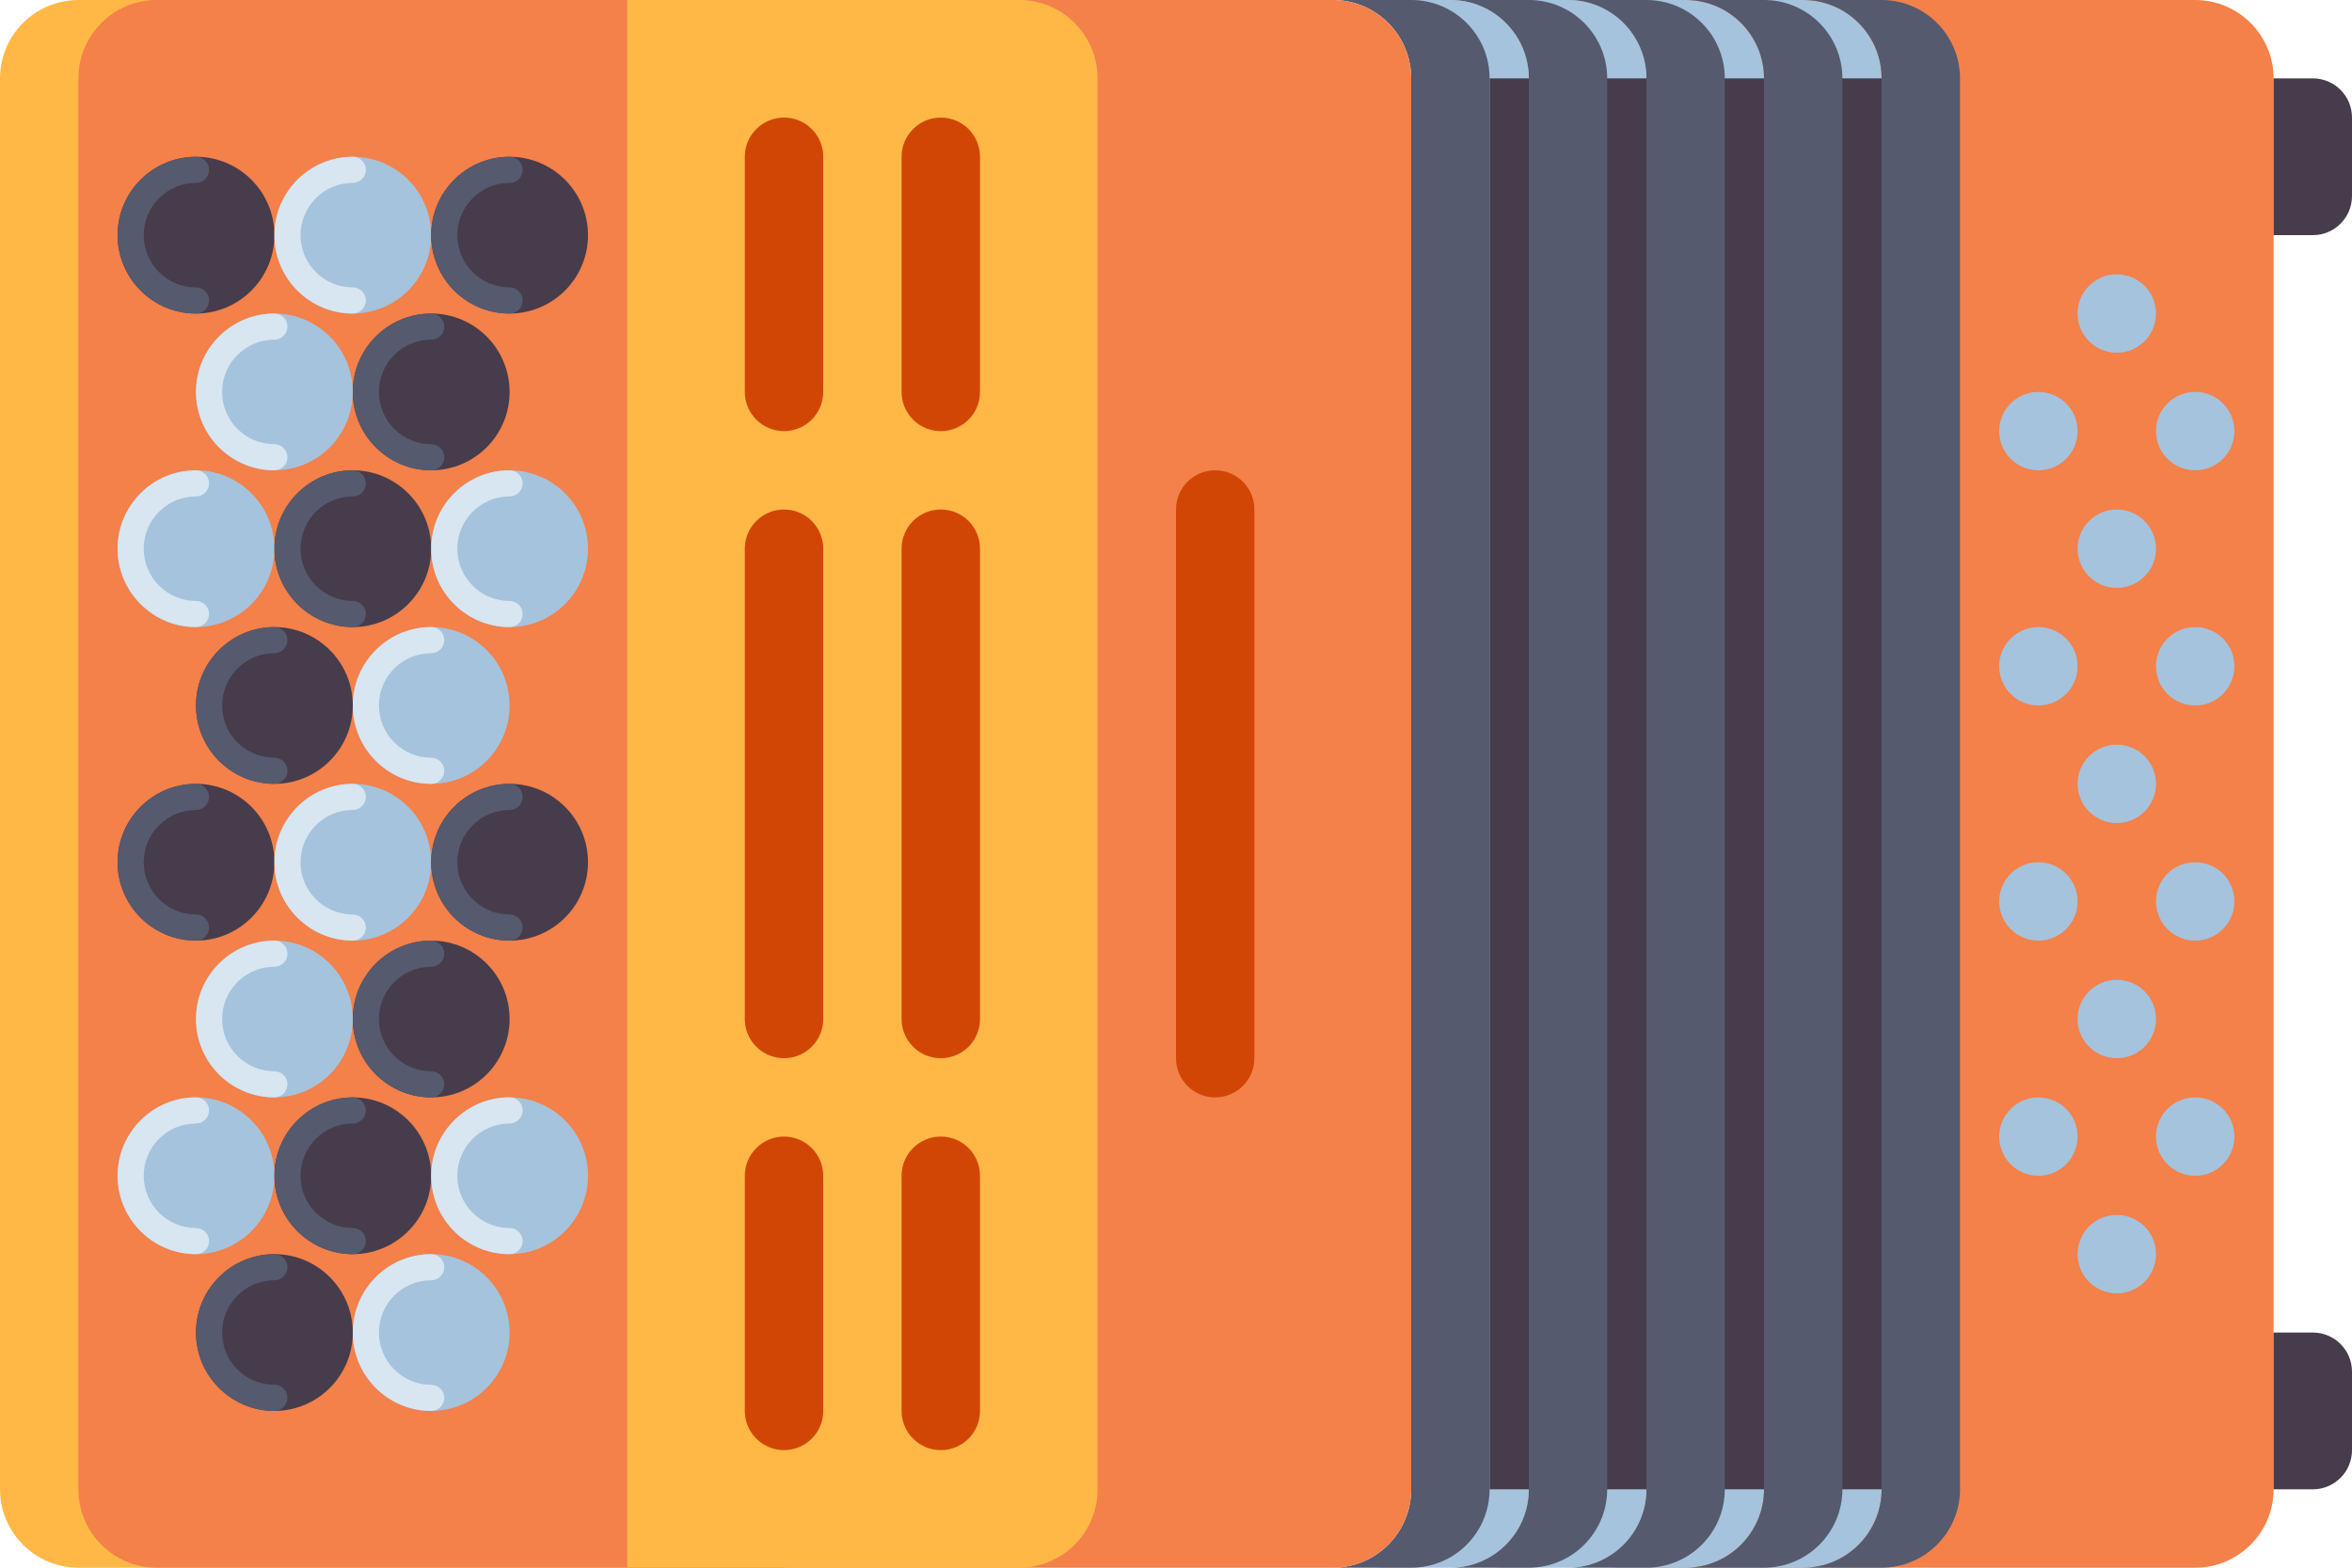 <svg width="18" height="12" viewBox="0 0 18 12" fill="none" xmlns="http://www.w3.org/2000/svg">
<path d="M16.8 12H12.6V0H16.8C17.131 0 17.4 0.269 17.4 0.6V11.4C17.4 11.731 17.131 12 16.8 12Z" fill="#F4804A"/>
<path d="M11.1 0H10.5C10.831 0 11.1 0.269 11.1 0.6V11.4C11.1 11.731 10.831 12 10.5 12H11.1C11.431 12 11.7 11.731 11.7 11.4V0.6C11.7 0.269 11.431 0 11.1 0Z" fill="#A5C3DC"/>
<path d="M12 0H11.4C11.731 0 12 0.269 12 0.6V11.4C12 11.731 11.731 12 11.4 12H12C12.331 12 12.6 11.731 12.6 11.4V0.6C12.6 0.269 12.331 0 12 0Z" fill="#A5C3DC"/>
<path d="M12.9 0H12.3C12.631 0 12.9 0.269 12.9 0.6V11.4C12.9 11.731 12.631 12 12.3 12H12.9C13.231 12 13.5 11.731 13.5 11.4V0.6C13.5 0.269 13.231 0 12.9 0Z" fill="#A5C3DC"/>
<path d="M13.8 0H13.2C13.532 0 13.8 0.269 13.8 0.6V11.4C13.8 11.731 13.532 12 13.2 12H13.8C14.132 12 14.4 11.731 14.4 11.4V0.6C14.4 0.269 14.132 0 13.8 0Z" fill="#A5C3DC"/>
<path d="M11.4 0.6H14.4V11.4H11.4V0.6Z" fill="#463C4B"/>
<path d="M17.7 1.8H17.4V0.6H17.7C17.866 0.6 18 0.734 18 0.9V1.5C18 1.666 17.866 1.8 17.7 1.8Z" fill="#463C4B"/>
<path d="M17.7 11.4H17.4V10.2H17.7C17.866 10.2 18 10.334 18 10.5V11.1C18 11.266 17.866 11.4 17.7 11.4Z" fill="#463C4B"/>
<path d="M10.8 0H10.2C10.532 0 10.8 0.269 10.8 0.6V11.4C10.8 11.731 10.532 12 10.2 12H10.8C11.132 12 11.4 11.731 11.4 11.4V0.6C11.4 0.269 11.132 0 10.8 0Z" fill="#555A6E"/>
<path d="M11.7 0H11.1C11.431 0 11.7 0.269 11.7 0.6V11.4C11.7 11.731 11.431 12 11.1 12H11.7C12.031 12 12.3 11.731 12.3 11.4V0.6C12.3 0.269 12.031 0 11.7 0Z" fill="#555A6E"/>
<path d="M12.6 0H12C12.331 0 12.6 0.269 12.6 0.6V11.4C12.6 11.731 12.331 12 12 12H12.6C12.931 12 13.2 11.731 13.2 11.4V0.6C13.2 0.269 12.931 0 12.6 0Z" fill="#555A6E"/>
<path d="M13.5 0H12.9C13.231 0 13.5 0.269 13.5 0.6V11.4C13.5 11.731 13.231 12 12.9 12H13.5C13.831 12 14.1 11.731 14.1 11.4V0.6C14.1 0.269 13.831 0 13.5 0Z" fill="#555A6E"/>
<path d="M14.4 0H13.8C14.131 0 14.4 0.269 14.4 0.6V11.4C14.4 11.731 14.131 12 13.8 12H14.4C14.731 12 15 11.731 15 11.4V0.6C15 0.269 14.731 0 14.4 0Z" fill="#555A6E"/>
<path d="M6 12H0.6C0.269 12 0 11.731 0 11.4V0.6C0 0.269 0.269 0 0.6 0H6V12Z" fill="#FFB846"/>
<path d="M6 12H1.2C0.869 12 0.6 11.731 0.6 11.4V0.6C0.6 0.269 0.869 0 1.2 0H6V12Z" fill="#F4804A"/>
<path d="M10.2 12H4.8V0H10.2C10.531 0 10.8 0.269 10.8 0.6V11.4C10.8 11.731 10.531 12 10.2 12Z" fill="#F4804A"/>
<path d="M7.8 12H4.8V0H7.8C8.131 0 8.4 0.269 8.4 0.6V11.4C8.4 11.731 8.131 12 7.8 12Z" fill="#FFB846"/>
<path d="M6.3 1.2V3C6.3 3.166 6.166 3.3 6 3.3C5.835 3.3 5.7 3.166 5.7 3V1.2C5.7 1.034 5.835 0.9 6 0.9C6.166 0.9 6.3 1.034 6.3 1.2Z" fill="#D24605"/>
<path d="M7.5 1.2V3C7.5 3.166 7.366 3.3 7.2 3.3C7.034 3.3 6.9 3.166 6.9 3V1.2C6.9 1.034 7.034 0.9 7.2 0.9C7.366 0.9 7.5 1.034 7.5 1.2Z" fill="#D24605"/>
<path d="M6.3 9V10.8C6.3 10.966 6.166 11.1 6 11.1C5.835 11.1 5.7 10.966 5.7 10.8V9C5.7 8.834 5.835 8.7 6 8.7C6.166 8.7 6.3 8.834 6.3 9Z" fill="#D24605"/>
<path d="M6.3 4.2V7.8C6.3 7.966 6.166 8.1 6 8.1C5.835 8.1 5.7 7.966 5.7 7.8V4.2C5.7 4.034 5.835 3.9 6 3.9C6.166 3.9 6.3 4.034 6.3 4.2Z" fill="#D24605"/>
<path d="M7.5 4.2V7.8C7.5 7.966 7.366 8.1 7.2 8.1C7.034 8.1 6.9 7.966 6.9 7.8V4.2C6.9 4.034 7.034 3.9 7.2 3.9C7.366 3.9 7.5 4.034 7.5 4.2Z" fill="#D24605"/>
<path d="M7.5 9V10.8C7.5 10.966 7.366 11.1 7.2 11.1C7.034 11.1 6.9 10.966 6.9 10.8V9C6.9 8.834 7.034 8.7 7.2 8.7C7.366 8.7 7.5 8.834 7.5 9Z" fill="#D24605"/>
<path d="M9.3 8.4C9.134 8.4 9 8.266 9 8.1V3.9C9 3.734 9.134 3.6 9.3 3.6C9.466 3.6 9.6 3.734 9.6 3.9V8.1C9.6 8.266 9.466 8.4 9.3 8.4Z" fill="#D24605"/>
<path d="M16.2 2.7C16.366 2.7 16.5 2.566 16.5 2.4C16.5 2.234 16.366 2.1 16.2 2.1C16.034 2.1 15.9 2.234 15.9 2.4C15.9 2.566 16.034 2.7 16.2 2.7Z" fill="#A5C3DC"/>
<path d="M15.6 3.6C15.765 3.6 15.9 3.466 15.9 3.3C15.9 3.134 15.765 3 15.6 3C15.434 3 15.3 3.134 15.3 3.3C15.3 3.466 15.434 3.6 15.6 3.6Z" fill="#A5C3DC"/>
<path d="M16.8 3.6C16.966 3.6 17.1 3.466 17.1 3.3C17.1 3.134 16.966 3 16.8 3C16.634 3 16.5 3.134 16.5 3.3C16.5 3.466 16.634 3.6 16.8 3.6Z" fill="#A5C3DC"/>
<path d="M16.2 4.5C16.366 4.5 16.5 4.366 16.5 4.2C16.5 4.034 16.366 3.9 16.2 3.9C16.034 3.9 15.9 4.034 15.9 4.2C15.9 4.366 16.034 4.5 16.2 4.5Z" fill="#A5C3DC"/>
<path d="M15.6 5.4C15.765 5.4 15.9 5.266 15.9 5.1C15.9 4.934 15.765 4.8 15.6 4.8C15.434 4.8 15.3 4.934 15.3 5.1C15.3 5.266 15.434 5.4 15.6 5.4Z" fill="#A5C3DC"/>
<path d="M16.8 5.4C16.966 5.4 17.1 5.266 17.1 5.1C17.1 4.934 16.966 4.8 16.8 4.8C16.634 4.8 16.5 4.934 16.5 5.1C16.5 5.266 16.634 5.4 16.8 5.4Z" fill="#A5C3DC"/>
<path d="M16.2 6.3C16.366 6.3 16.5 6.166 16.5 6C16.5 5.834 16.366 5.7 16.2 5.7C16.034 5.7 15.9 5.834 15.9 6C15.9 6.166 16.034 6.3 16.2 6.3Z" fill="#A5C3DC"/>
<path d="M15.6 7.2C15.765 7.2 15.9 7.066 15.9 6.9C15.9 6.734 15.765 6.6 15.6 6.6C15.434 6.6 15.3 6.734 15.3 6.9C15.3 7.066 15.434 7.2 15.6 7.2Z" fill="#A5C3DC"/>
<path d="M16.8 7.2C16.966 7.2 17.1 7.066 17.1 6.9C17.1 6.734 16.966 6.6 16.8 6.6C16.634 6.6 16.5 6.734 16.5 6.9C16.5 7.066 16.634 7.2 16.8 7.2Z" fill="#A5C3DC"/>
<path d="M16.2 8.1C16.366 8.1 16.5 7.966 16.5 7.8C16.5 7.634 16.366 7.5 16.2 7.5C16.034 7.5 15.9 7.634 15.9 7.8C15.9 7.966 16.034 8.1 16.2 8.1Z" fill="#A5C3DC"/>
<path d="M16.2 9.9C16.366 9.9 16.5 9.766 16.5 9.6C16.5 9.434 16.366 9.3 16.2 9.3C16.034 9.3 15.9 9.434 15.9 9.6C15.9 9.766 16.034 9.9 16.2 9.9Z" fill="#A5C3DC"/>
<path d="M15.6 9C15.765 9 15.9 8.866 15.9 8.7C15.9 8.534 15.765 8.4 15.6 8.4C15.434 8.4 15.3 8.534 15.3 8.7C15.3 8.866 15.434 9 15.6 9Z" fill="#A5C3DC"/>
<path d="M16.8 9C16.966 9 17.1 8.866 17.1 8.7C17.1 8.534 16.966 8.4 16.8 8.4C16.634 8.4 16.5 8.534 16.5 8.7C16.5 8.866 16.634 9 16.8 9Z" fill="#A5C3DC"/>
<path d="M2.7 2.4C3.031 2.4 3.3 2.131 3.3 1.8C3.3 1.469 3.031 1.2 2.7 1.2C2.369 1.2 2.1 1.469 2.1 1.8C2.1 2.131 2.369 2.4 2.7 2.4Z" fill="#A5C3DC"/>
<path d="M1.5 2.4C1.831 2.4 2.1 2.131 2.1 1.8C2.1 1.469 1.831 1.2 1.5 1.2C1.169 1.2 0.9 1.469 0.9 1.8C0.9 2.131 1.169 2.4 1.5 2.4Z" fill="#463C4B"/>
<path d="M3.9 2.4C4.231 2.4 4.5 2.131 4.5 1.8C4.5 1.469 4.231 1.2 3.9 1.2C3.568 1.2 3.3 1.469 3.3 1.8C3.3 2.131 3.568 2.4 3.9 2.4Z" fill="#463C4B"/>
<path d="M2.7 4.8C3.031 4.8 3.3 4.531 3.3 4.2C3.3 3.869 3.031 3.6 2.7 3.6C2.369 3.6 2.1 3.869 2.1 4.2C2.1 4.531 2.369 4.8 2.7 4.8Z" fill="#463C4B"/>
<path d="M1.5 4.8C1.831 4.8 2.1 4.531 2.1 4.2C2.1 3.869 1.831 3.6 1.5 3.6C1.169 3.6 0.9 3.869 0.9 4.2C0.9 4.531 1.169 4.8 1.5 4.8Z" fill="#A5C3DC"/>
<path d="M3.9 4.8C4.231 4.8 4.5 4.531 4.5 4.2C4.5 3.869 4.231 3.6 3.9 3.6C3.568 3.6 3.3 3.869 3.3 4.2C3.3 4.531 3.568 4.8 3.9 4.8Z" fill="#A5C3DC"/>
<path d="M2.1 3.6C2.431 3.6 2.7 3.331 2.7 3C2.7 2.669 2.431 2.4 2.1 2.4C1.769 2.4 1.5 2.669 1.5 3C1.5 3.331 1.769 3.6 2.1 3.6Z" fill="#A5C3DC"/>
<path d="M3.3 3.6C3.632 3.6 3.9 3.331 3.9 3C3.9 2.669 3.632 2.4 3.3 2.4C2.969 2.4 2.7 2.669 2.7 3C2.7 3.331 2.969 3.6 3.3 3.6Z" fill="#463C4B"/>
<path d="M2.7 7.2C3.031 7.2 3.3 6.931 3.3 6.6C3.3 6.269 3.031 6 2.7 6C2.369 6 2.1 6.269 2.1 6.6C2.1 6.931 2.369 7.2 2.7 7.2Z" fill="#A5C3DC"/>
<path d="M1.5 7.2C1.831 7.2 2.1 6.931 2.1 6.6C2.1 6.269 1.831 6 1.5 6C1.169 6 0.9 6.269 0.9 6.6C0.9 6.931 1.169 7.2 1.5 7.2Z" fill="#463C4B"/>
<path d="M3.9 7.2C4.231 7.2 4.5 6.931 4.5 6.6C4.5 6.269 4.231 6 3.9 6C3.568 6 3.3 6.269 3.3 6.6C3.3 6.931 3.568 7.2 3.9 7.2Z" fill="#463C4B"/>
<path d="M2.1 6C2.431 6 2.7 5.731 2.7 5.4C2.7 5.069 2.431 4.8 2.1 4.8C1.769 4.8 1.5 5.069 1.5 5.4C1.5 5.731 1.769 6 2.1 6Z" fill="#463C4B"/>
<path d="M3.3 6C3.632 6 3.9 5.731 3.9 5.4C3.9 5.069 3.632 4.8 3.3 4.8C2.969 4.8 2.7 5.069 2.7 5.4C2.7 5.731 2.969 6 3.3 6Z" fill="#A5C3DC"/>
<path d="M2.7 9.6C3.031 9.6 3.3 9.331 3.3 9C3.3 8.669 3.031 8.4 2.7 8.4C2.369 8.4 2.1 8.669 2.1 9C2.1 9.331 2.369 9.6 2.7 9.6Z" fill="#463C4B"/>
<path d="M1.5 9.6C1.831 9.6 2.1 9.331 2.1 9C2.1 8.669 1.831 8.4 1.5 8.4C1.169 8.4 0.9 8.669 0.9 9C0.9 9.331 1.169 9.6 1.5 9.6Z" fill="#A5C3DC"/>
<path d="M3.9 9.6C4.231 9.6 4.5 9.331 4.5 9C4.5 8.669 4.231 8.4 3.9 8.4C3.568 8.4 3.3 8.669 3.3 9C3.3 9.331 3.568 9.6 3.9 9.6Z" fill="#A5C3DC"/>
<path d="M2.1 8.4C2.431 8.4 2.7 8.131 2.7 7.8C2.7 7.469 2.431 7.2 2.1 7.2C1.769 7.2 1.5 7.469 1.5 7.8C1.5 8.131 1.769 8.4 2.1 8.4Z" fill="#A5C3DC"/>
<path d="M3.3 8.4C3.632 8.4 3.9 8.131 3.9 7.8C3.9 7.469 3.632 7.2 3.3 7.2C2.969 7.2 2.7 7.469 2.7 7.8C2.7 8.131 2.969 8.4 3.3 8.4Z" fill="#463C4B"/>
<path d="M2.1 10.8C2.431 10.8 2.7 10.531 2.7 10.2C2.7 9.869 2.431 9.6 2.1 9.6C1.769 9.6 1.5 9.869 1.5 10.2C1.5 10.531 1.769 10.8 2.1 10.8Z" fill="#463C4B"/>
<path d="M3.3 10.8C3.632 10.8 3.9 10.531 3.9 10.2C3.9 9.869 3.632 9.6 3.3 9.6C2.969 9.6 2.7 9.869 2.7 10.2C2.7 10.531 2.969 10.8 3.3 10.8Z" fill="#A5C3DC"/>
<path d="M1.5 2.2C1.279 2.2 1.1 2.021 1.1 1.8C1.1 1.579 1.279 1.4 1.5 1.4C1.555 1.4 1.6 1.355 1.6 1.3C1.6 1.245 1.555 1.2 1.5 1.2C1.169 1.2 0.9 1.469 0.9 1.8C0.9 2.131 1.169 2.4 1.5 2.4C1.555 2.4 1.6 2.355 1.6 2.3C1.6 2.245 1.555 2.2 1.5 2.2Z" fill="#555A6E"/>
<path d="M2.7 2.2C2.479 2.2 2.3 2.021 2.3 1.8C2.3 1.579 2.479 1.4 2.7 1.4C2.755 1.4 2.8 1.355 2.8 1.3C2.8 1.245 2.755 1.2 2.7 1.2C2.369 1.2 2.1 1.469 2.1 1.8C2.1 2.131 2.369 2.4 2.7 2.4C2.755 2.4 2.8 2.355 2.8 2.3C2.8 2.245 2.755 2.2 2.7 2.2Z" fill="#D7E6F0"/>
<path d="M2.1 3.4C1.879 3.4 1.7 3.221 1.7 3C1.7 2.779 1.879 2.6 2.1 2.6C2.155 2.6 2.2 2.555 2.2 2.5C2.2 2.445 2.155 2.4 2.1 2.4C1.769 2.4 1.5 2.669 1.5 3C1.5 3.331 1.769 3.6 2.1 3.6C2.155 3.6 2.2 3.555 2.2 3.5C2.2 3.445 2.155 3.4 2.1 3.4Z" fill="#D7E6F0"/>
<path d="M1.5 4.6C1.279 4.6 1.1 4.421 1.1 4.2C1.1 3.979 1.279 3.8 1.5 3.8C1.555 3.8 1.6 3.755 1.6 3.7C1.6 3.645 1.555 3.6 1.5 3.6C1.169 3.6 0.9 3.869 0.9 4.2C0.9 4.531 1.169 4.8 1.5 4.8C1.555 4.8 1.6 4.755 1.6 4.7C1.6 4.645 1.555 4.6 1.5 4.6Z" fill="#D7E6F0"/>
<path d="M3.9 4.6C3.679 4.6 3.5 4.421 3.5 4.2C3.5 3.979 3.679 3.8 3.9 3.8C3.955 3.8 4 3.755 4 3.7C4 3.645 3.955 3.6 3.9 3.6C3.568 3.6 3.3 3.869 3.3 4.2C3.3 4.531 3.568 4.8 3.9 4.8C3.955 4.8 4 4.755 4 4.7C4 4.645 3.955 4.6 3.9 4.6Z" fill="#D7E6F0"/>
<path d="M3.3 5.8C3.079 5.8 2.9 5.621 2.9 5.4C2.9 5.179 3.079 5 3.3 5C3.355 5 3.4 4.955 3.4 4.9C3.4 4.845 3.355 4.8 3.3 4.8C2.969 4.8 2.7 5.069 2.7 5.4C2.7 5.731 2.969 6 3.3 6C3.355 6 3.4 5.955 3.4 5.9C3.4 5.845 3.355 5.8 3.3 5.8Z" fill="#D7E6F0"/>
<path d="M2.7 7C2.479 7 2.3 6.821 2.3 6.6C2.3 6.379 2.479 6.2 2.7 6.2C2.755 6.2 2.8 6.155 2.8 6.1C2.8 6.045 2.755 6 2.7 6C2.369 6 2.1 6.269 2.1 6.6C2.1 6.931 2.369 7.2 2.7 7.2C2.755 7.2 2.8 7.155 2.8 7.1C2.8 7.045 2.755 7 2.7 7V7Z" fill="#D7E6F0"/>
<path d="M2.1 8.2C1.879 8.2 1.7 8.021 1.7 7.8C1.7 7.579 1.879 7.4 2.1 7.4C2.155 7.4 2.2 7.355 2.2 7.3C2.2 7.245 2.155 7.2 2.1 7.2C1.769 7.2 1.5 7.469 1.5 7.8C1.5 8.131 1.769 8.4 2.1 8.4C2.155 8.4 2.2 8.355 2.2 8.3C2.2 8.245 2.155 8.2 2.1 8.2V8.2Z" fill="#D7E6F0"/>
<path d="M1.5 9.4C1.279 9.4 1.1 9.221 1.1 9C1.1 8.779 1.279 8.6 1.5 8.6C1.555 8.6 1.6 8.555 1.6 8.5C1.6 8.445 1.555 8.4 1.5 8.4C1.169 8.4 0.9 8.669 0.9 9C0.9 9.331 1.169 9.6 1.5 9.6C1.555 9.6 1.6 9.555 1.6 9.5C1.6 9.445 1.555 9.4 1.5 9.4V9.4Z" fill="#D7E6F0"/>
<path d="M3.9 9.4C3.679 9.4 3.5 9.221 3.5 9C3.5 8.779 3.679 8.6 3.9 8.6C3.955 8.6 4 8.555 4 8.5C4 8.445 3.955 8.4 3.9 8.4C3.568 8.4 3.3 8.669 3.3 9C3.3 9.331 3.568 9.6 3.9 9.6C3.955 9.6 4 9.555 4 9.5C4 9.445 3.955 9.4 3.9 9.4V9.4Z" fill="#D7E6F0"/>
<path d="M3.3 10.6C3.079 10.6 2.9 10.421 2.9 10.2C2.9 9.979 3.079 9.8 3.3 9.8C3.355 9.8 3.4 9.755 3.4 9.7C3.4 9.645 3.355 9.6 3.3 9.6C2.969 9.6 2.7 9.869 2.7 10.2C2.7 10.531 2.969 10.8 3.3 10.8C3.355 10.8 3.4 10.755 3.4 10.7C3.4 10.645 3.355 10.6 3.3 10.6V10.6Z" fill="#D7E6F0"/>
<path d="M3.9 2.2C3.679 2.2 3.5 2.021 3.5 1.8C3.5 1.579 3.679 1.4 3.9 1.4C3.955 1.4 4 1.355 4 1.3C4 1.245 3.955 1.2 3.9 1.2C3.568 1.2 3.3 1.469 3.3 1.8C3.3 2.131 3.568 2.4 3.9 2.4C3.955 2.4 4 2.355 4 2.3C4 2.245 3.955 2.2 3.9 2.2Z" fill="#555A6E"/>
<path d="M3.3 3.4C3.079 3.4 2.9 3.221 2.9 3C2.9 2.779 3.079 2.6 3.3 2.6C3.355 2.6 3.4 2.555 3.4 2.5C3.4 2.445 3.355 2.4 3.3 2.4C2.969 2.4 2.7 2.669 2.7 3C2.7 3.331 2.969 3.6 3.3 3.6C3.355 3.6 3.4 3.555 3.4 3.5C3.4 3.445 3.355 3.4 3.3 3.4Z" fill="#555A6E"/>
<path d="M2.7 4.6C2.479 4.6 2.3 4.421 2.3 4.2C2.3 3.979 2.479 3.8 2.7 3.8C2.755 3.8 2.8 3.755 2.8 3.7C2.8 3.645 2.755 3.6 2.7 3.6C2.369 3.6 2.1 3.869 2.1 4.2C2.1 4.531 2.369 4.8 2.7 4.8C2.755 4.8 2.8 4.755 2.8 4.7C2.8 4.645 2.755 4.6 2.7 4.6Z" fill="#555A6E"/>
<path d="M2.1 5.8C1.879 5.8 1.7 5.621 1.7 5.4C1.7 5.179 1.879 5 2.1 5C2.155 5 2.2 4.955 2.2 4.9C2.2 4.845 2.155 4.8 2.1 4.8C1.769 4.8 1.5 5.069 1.5 5.4C1.5 5.731 1.769 6 2.1 6C2.155 6 2.2 5.955 2.2 5.9C2.2 5.845 2.155 5.8 2.1 5.8Z" fill="#555A6E"/>
<path d="M1.5 7C1.279 7 1.1 6.821 1.1 6.6C1.1 6.379 1.279 6.2 1.5 6.2C1.555 6.2 1.6 6.155 1.6 6.1C1.6 6.045 1.555 6 1.5 6C1.169 6 0.9 6.269 0.9 6.6C0.9 6.931 1.169 7.2 1.5 7.2C1.555 7.2 1.6 7.155 1.6 7.1C1.6 7.045 1.555 7 1.5 7V7Z" fill="#555A6E"/>
<path d="M3.9 7C3.679 7 3.5 6.821 3.5 6.6C3.5 6.379 3.679 6.2 3.9 6.2C3.955 6.2 4 6.155 4 6.1C4 6.045 3.955 6 3.9 6C3.568 6 3.3 6.269 3.3 6.6C3.3 6.931 3.568 7.2 3.9 7.2C3.955 7.2 4 7.155 4 7.1C4 7.045 3.955 7 3.9 7V7Z" fill="#555A6E"/>
<path d="M3.3 8.2C3.079 8.2 2.9 8.021 2.9 7.8C2.9 7.579 3.079 7.4 3.3 7.4C3.355 7.4 3.4 7.355 3.4 7.3C3.4 7.245 3.355 7.2 3.3 7.2C2.969 7.2 2.7 7.469 2.7 7.8C2.7 8.131 2.969 8.4 3.3 8.4C3.355 8.4 3.4 8.355 3.4 8.3C3.4 8.245 3.355 8.2 3.3 8.2V8.2Z" fill="#555A6E"/>
<path d="M2.7 9.4C2.479 9.4 2.3 9.221 2.3 9C2.3 8.779 2.479 8.6 2.7 8.6C2.755 8.6 2.8 8.555 2.8 8.5C2.8 8.445 2.755 8.4 2.7 8.4C2.369 8.4 2.1 8.669 2.1 9C2.1 9.331 2.369 9.6 2.7 9.6C2.755 9.6 2.8 9.555 2.8 9.5C2.8 9.445 2.755 9.4 2.7 9.4V9.4Z" fill="#555A6E"/>
<path d="M2.1 10.6C1.879 10.6 1.7 10.421 1.7 10.2C1.7 9.979 1.879 9.8 2.1 9.8C2.155 9.8 2.2 9.755 2.2 9.7C2.2 9.645 2.155 9.6 2.1 9.6C1.769 9.6 1.5 9.869 1.5 10.2C1.5 10.531 1.769 10.8 2.1 10.8C2.155 10.8 2.2 10.755 2.2 10.7C2.2 10.645 2.155 10.6 2.1 10.6V10.6Z" fill="#555A6E"/>
</svg>
